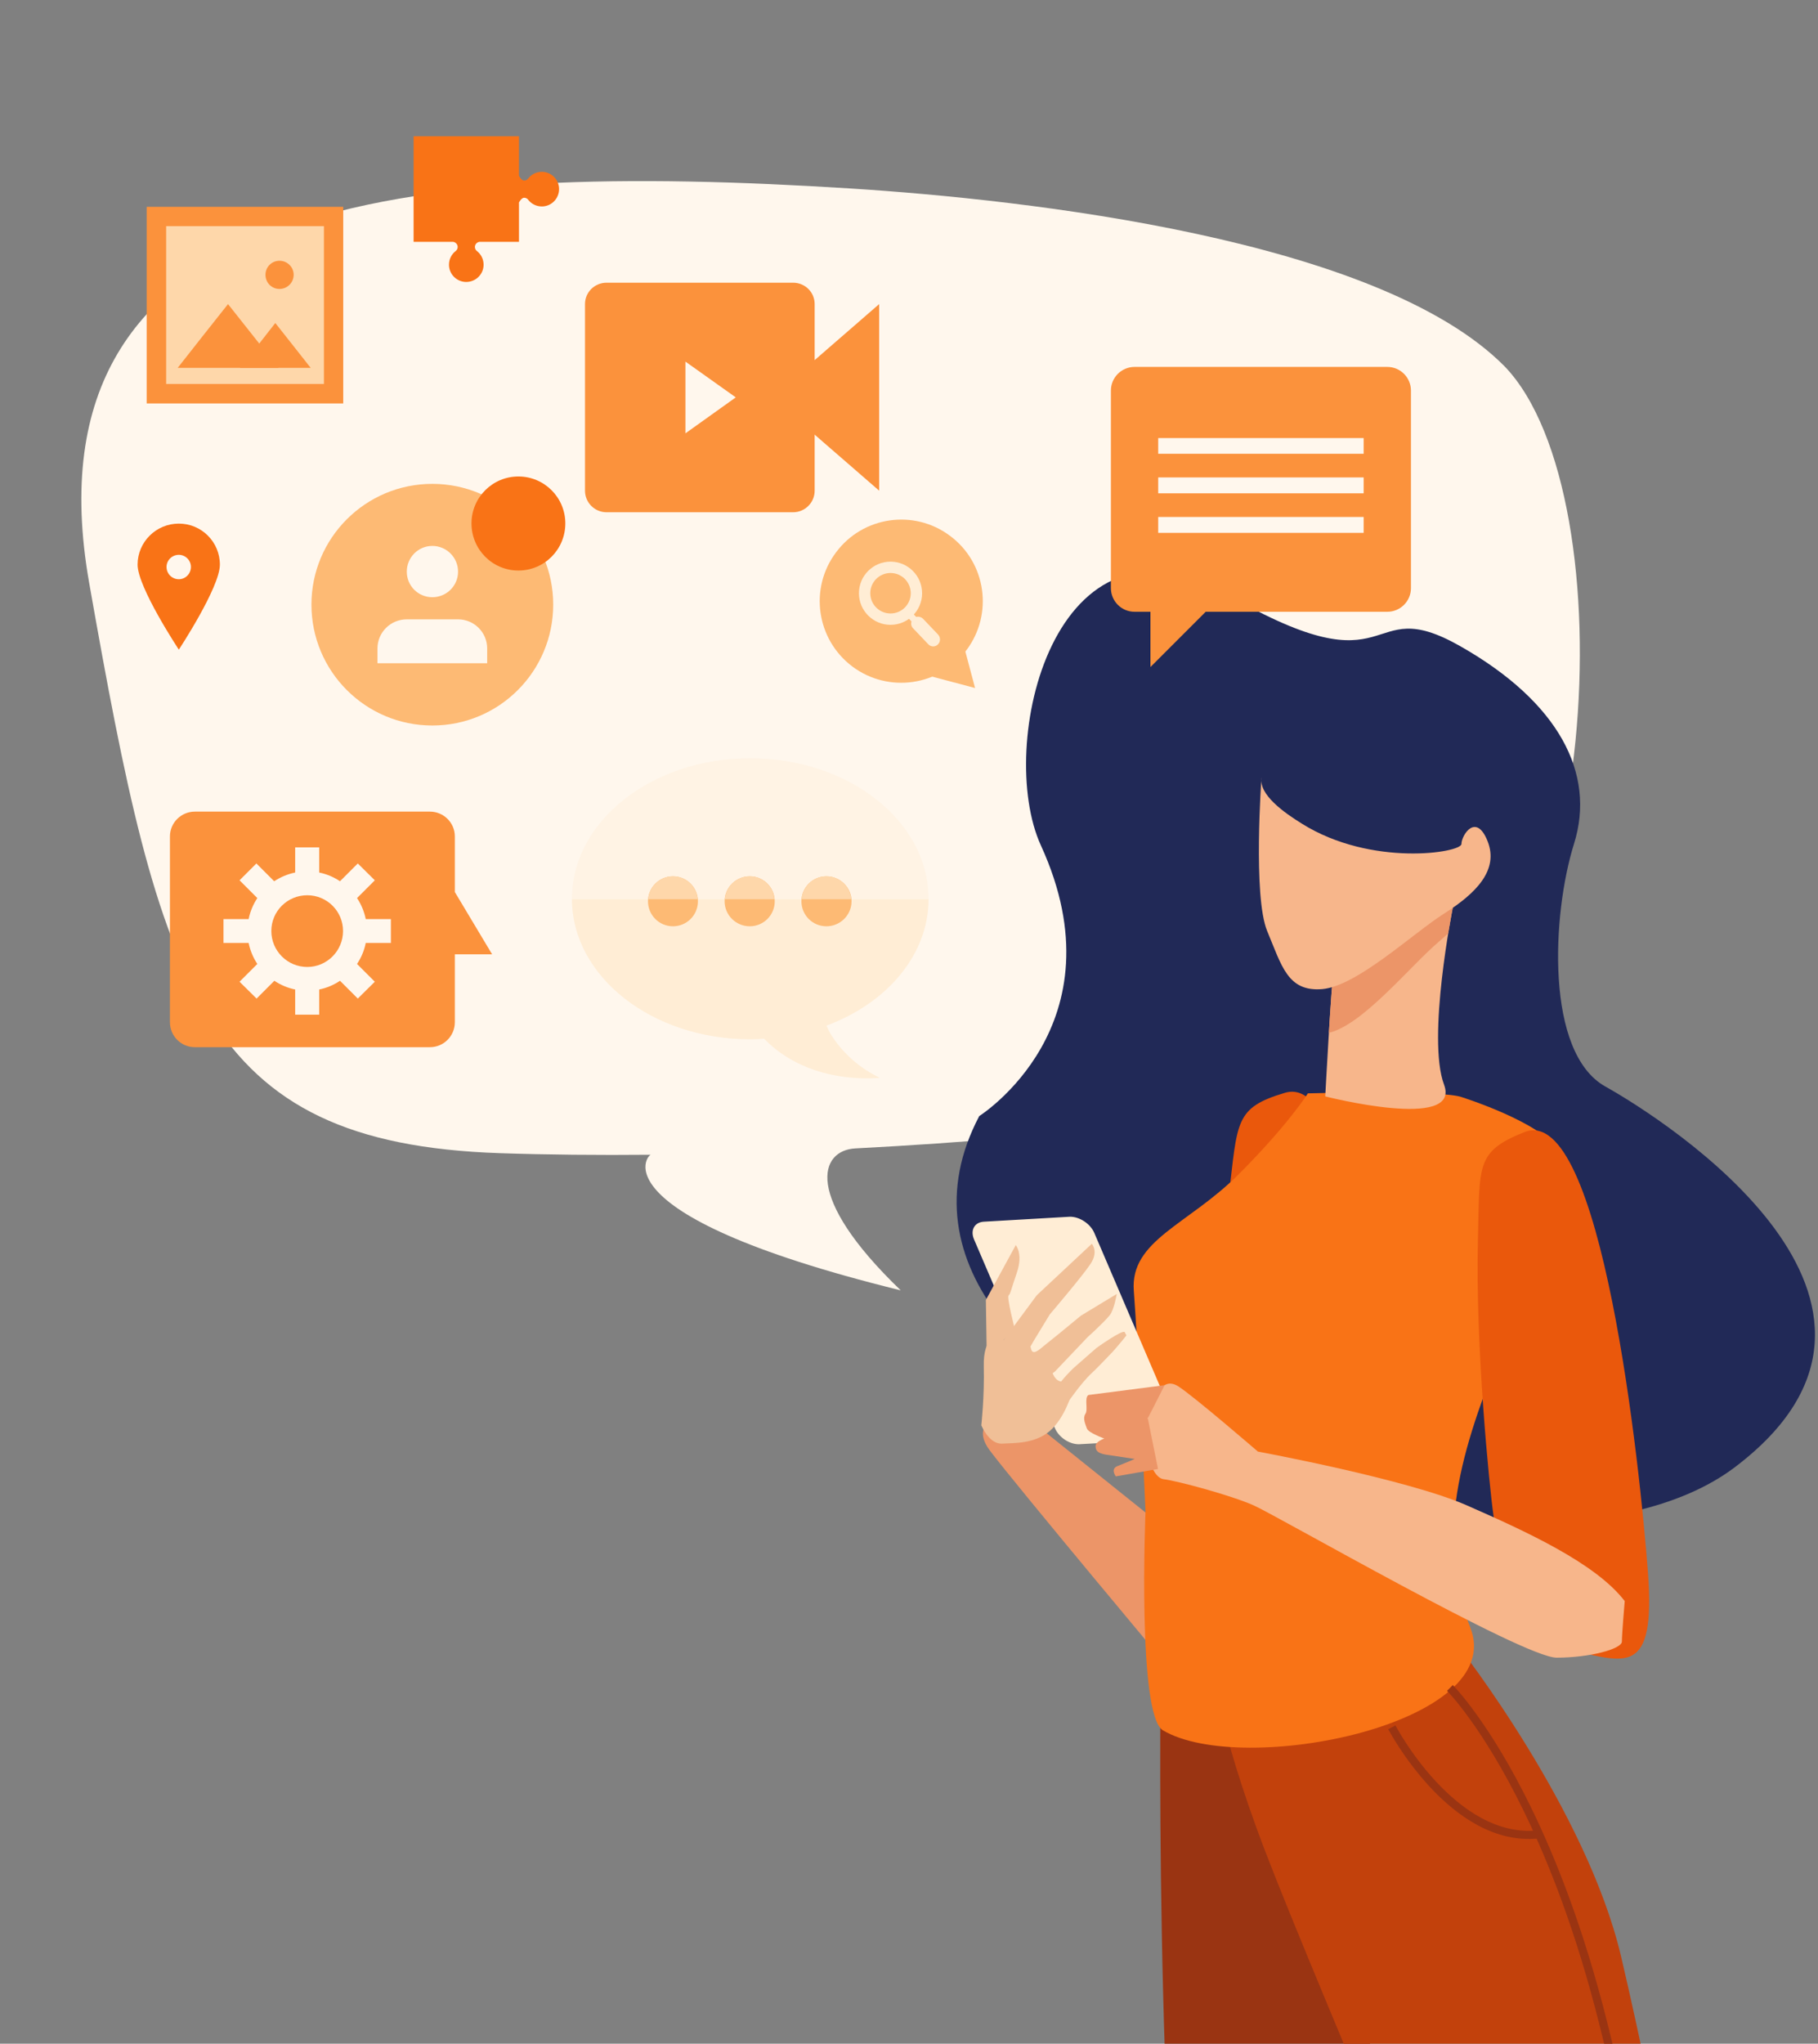 <svg width="961" height="1080" viewBox="0 0 961 1080" fill="none" xmlns="http://www.w3.org/2000/svg">
<rect x="0" y="0" width="961" height="1080" fill="#808080" stroke="none"/>
<g clip-path="url(#clip0_243_237)">
<path d="M47.13 308C10.93 102.6 218.33 85 449.53 99.6C542.33 105.5 728.83 126.2 795.43 193.7C861.03 262 845.53 529.5 747.23 565.1C685.767 587.06 567.599 600.897 452.13 606.886C433.476 607.854 424.13 631.9 476.13 681.9C307.63 640.4 344.63 606.886 344.63 610.229C315.921 610.502 288.746 610.224 264.23 609.4C106.43 604.1 84.73 521.2 47.13 308Z" fill="#FFF7ED"/>
<path d="M624.53 889.4C624.53 889.4 536.53 784.3 523.13 766.4C509.83 748.4 538.03 745.2 538.03 745.2L686.13 863.9C714.03 929.3 624.53 889.4 624.53 889.4Z" fill="#EC9568"/>
<path d="M517.63 589.8C517.63 589.8 593.73 541.8 550.23 446.8C526.13 394.2 557.13 261.4 648.73 314.2C740.33 367.1 720.13 312 771.93 341.5C823.73 370.9 843.73 408.6 832.03 445.9C820.33 483.2 816.73 556.4 848.63 574.2C880.43 592 1031.73 688.5 917.13 775.3C802.53 862.1 435.13 746.5 517.63 589.8V589.8Z" fill="#212957"/>
<path d="M722.73 815.6C721.63 870.9 706.13 861.2 678.23 852.5C650.33 843.7 644.83 791.9 644.13 777.5C643.43 763 642.93 687 649.53 632.2C654.23 592.7 652.53 585.4 679.23 577.5C721.43 565.1 723.73 760.3 722.73 815.6V815.6Z" fill="#EA580C"/>
<path d="M658.63 1673.2C658.63 1673.2 650.43 1436.2 630.03 1282.9C609.53 1129.6 613.63 876.2 613.63 876.2H640.23L730.13 982.5C730.13 982.5 711.73 1293.1 707.63 1317.6C703.53 1342.2 705.63 1372.8 715.83 1421.9C726.03 1470.9 701.53 1667.1 701.53 1667.1L658.63 1673.2Z" fill="#9A3412"/>
<path d="M771.03 870.1C771.03 870.1 838.43 955.9 856.83 1033.6C875.23 1111.2 912.03 1301.3 916.13 1315.6C920.23 1329.9 950.83 1419.8 959.03 1442.3C967.23 1464.8 1016.53 1658.2 1016.53 1658.2L961.03 1667.1C961.03 1667.1 877.33 1462.7 863.03 1415.7C848.63 1368.7 808.43 1311.4 808.43 1311.4C808.43 1311.4 695.43 1047.9 668.83 978.4C642.23 908.9 640.23 876.2 640.23 876.2L771.03 870.1Z" fill="#C2410C"/>
<path d="M773.03 579.9C773.03 579.9 814.93 593.2 823.13 607.5C831.33 621.8 815.93 657.5 795.53 708.6C775.13 759.7 756.73 808.8 777.13 859.9C797.63 911 656.83 939.3 614.73 914.4C601.03 906.3 605.53 798.6 605.53 798.6C605.53 798.6 601.43 708.6 599.33 682.1C597.33 655.5 627.93 647.3 654.53 620.8C681.13 594.2 691.33 577.8 691.33 577.8C691.33 577.8 762.83 575.8 773.03 579.9V579.9Z" fill="#F97316"/>
<path d="M871.13 831.2C875.23 886.4 858.93 878.3 830.33 872.1C801.63 866 791.43 814.9 789.43 800.6C787.33 786.3 779.83 710.7 781.23 655.5C782.23 615.6 779.93 608.6 805.73 598.3C846.63 581.9 867.03 776.1 871.13 831.2V831.2Z" fill="#EA580C"/>
<path d="M557.63 754.7L514.93 655.1C512.73 650.1 515.13 645.8 520.23 645.6L565.33 643C570.43 642.8 576.33 646.6 578.43 651.5L621.13 751.2C623.23 756.1 620.83 760.4 615.83 760.7L570.73 763.2C565.63 763.5 559.73 759.7 557.63 754.7Z" fill="#FFEDD5"/>
<path d="M858.83 846.1C858.83 846.1 857.33 863.7 857.33 867.5C857.33 871.4 840.43 876 822.83 876C805.23 876 674.93 800.9 662.63 795.5C650.43 790.1 622.03 782.5 615.13 781.7C608.23 780.9 602.93 761.8 606.73 749.5C609.23 741.4 611.83 734.3 615.63 732C617.63 730.8 619.93 730.8 622.83 732.6C631.23 738 664.93 767.1 664.93 767.1C664.93 767.1 743.93 781.7 775.33 795.5C806.73 809.3 843.53 826.1 858.83 846.1Z" fill="#F7B68B"/>
<path d="M575.33 737.2L615.63 732L606.73 749.5L612.13 776.3L589.83 780.2C589.83 780.2 586.83 776.3 590.63 774.8C594.43 773.3 599.83 771 599.83 771C599.83 771 589.13 769.4 584.53 768.7C579.93 767.9 579.13 766.4 579.13 764.1C579.13 761.8 583.73 760.2 583.73 760.2C583.73 760.2 575.33 757.2 574.53 754.9C573.73 752.6 572.23 749.5 573.73 747.2C575.33 744.9 573.03 738.8 575.33 737.2V737.2Z" fill="#EC9568"/>
<path d="M767.93 479.7C767.93 479.7 754.13 548.7 763.33 573.2C772.53 597.8 700.53 579.4 700.53 579.4C700.53 579.4 703.53 522.7 705.13 510.4C706.63 498.1 767.93 479.7 767.93 479.7Z" fill="#F7B68B"/>
<path d="M702.43 545.8C703.33 531.1 704.43 516.1 705.13 510.4C706.63 498.1 767.93 479.7 767.93 479.7C767.93 479.7 766.93 485 765.53 493.2C763.996 494.667 762.363 496.133 760.63 497.6C745.43 510.5 720.43 541.6 702.43 545.8Z" fill="#EC9568"/>
<path d="M528.93 710.3L548.03 684.5L577.13 657.3C577.13 657.3 580.93 661.4 576.33 668.1C571.83 674.8 554.93 694.6 554.93 694.6L546.53 708.4L544.93 711.2C544.93 711.2 533.03 723.4 528.93 710.3V710.3Z" fill="#F0BF97"/>
<path d="M544.33 705C544.33 705 544.13 713.8 546.03 714.4C547.93 715.1 550.63 712 554.83 708.8C559.03 705.5 571.33 695.3 571.33 695.3L590.33 683.8C590.33 683.8 588.93 692.2 586.63 695C583.43 699 575.03 706.5 575.03 706.5L557.73 724.7C557.73 724.7 543.83 735.8 542.23 732.8C540.63 729.8 542.03 725.3 539.03 723.6C536.03 721.8 529.03 715.6 544.33 705V705Z" fill="#F0BF97"/>
<path d="M567.53 722.9L579.63 712.3C579.63 712.3 593.63 702.3 594.53 704C595.43 705.7 595.43 705.7 595.43 705.7C595.43 705.7 592.33 709.7 588.13 714.4C586.53 716.1 579.23 723.7 577.33 725.4C570.53 731.7 564.73 741.3 563.53 741.9C562.23 742.6 546.93 742.9 567.53 722.9V722.9Z" fill="#F0BF97"/>
<path d="M521.53 712.5L521.13 687L536.93 658C536.93 658 540.93 662.5 537.53 672.5C534.13 682.4 534.23 683.5 533.13 684.6C532.13 685.7 536.33 702 536.33 702C536.33 702 522.73 717.8 521.53 712.5V712.5Z" fill="#F0BF97"/>
<path d="M553.23 721.1C555.93 721.8 555.83 727.2 559.13 729.4C561.93 731.3 568.73 729.6 567.33 733.9C566.23 737.6 562.63 749.5 554.93 756.2C547.23 762.9 536.33 762.6 529.53 762.9C522.73 763.1 518.73 753.2 518.73 753.2C518.73 753.2 520.43 738.1 520.03 722C519.63 705.8 527.93 705.3 527.93 705.3L541.03 720.3C541.03 720.3 548.33 719.8 553.23 721.1V721.1Z" fill="#F0BF97"/>
<path d="M766.43 892C766.43 892 785.33 910.9 807.33 956C820.83 983.6 835.43 1021 847.63 1069.8C889.73 1238.1 898.23 1301.3 898.23 1301.3C898.23 1301.3 949.03 1442.3 973.33 1538.9C1002.23 1653.4 997.83 1635.4 997.83 1635.4" stroke="#9A3412" stroke-width="4.3"/>
<path d="M735.73 912.8C735.73 912.8 767.83 974.2 813.23 969.4" stroke="#9A3412" stroke-width="4.3"/>
<path d="M688.23 435.3C725.03 458.3 772.53 450.6 772.53 446C772.53 441.4 780.23 429.2 786.33 444.5C792.43 459.8 780.23 472.1 763.33 482.8C746.53 493.5 717.33 521.1 698.93 522.7C680.63 524.2 677.53 510.4 669.83 492C662.23 473.6 666.83 410.8 666.83 410.8C665.23 420 679.03 429.6 688.23 435.3V435.3Z" fill="#F7B68B"/>
<path d="M587.23 206.4C587.23 199.5 592.83 193.9 599.73 193.9H733.33C740.23 193.9 745.83 199.5 745.83 206.4V310.8C745.83 317.7 740.23 323.3 733.33 323.3H637.33L608.13 352.5V323.3H599.73C592.83 323.3 587.23 317.7 587.23 310.8V206.4Z" fill="#FB923C"/>
<path d="M612.23 231.5H720.83V239.8H612.23V231.5Z" fill="#FFF7ED"/>
<path d="M612.23 252.3H720.83V260.7H612.23V252.3Z" fill="#FFF7ED"/>
<path d="M612.23 273.2H720.83V281.6H612.23V273.2Z" fill="#FFF7ED"/>
<path d="M89.83 540.2V442C89.83 434.8 95.73 428.9 103.03 428.9H227.23C234.53 428.9 240.43 434.8 240.43 442V471.4L260.13 504.3H240.43V540.2C240.43 547.5 234.53 553.4 227.23 553.4H103.03C95.73 553.4 89.83 547.5 89.83 540.2Z" fill="#FB923C"/>
<path fill-rule="evenodd" clip-rule="evenodd" d="M206.63 485.7V498.3H193.33C192.53 502.4 190.93 506.1 188.73 509.4L198.13 518.8L189.13 527.7L179.73 518.3C176.43 520.5 172.73 522.1 168.73 522.9V536.2H156.03V522.9C152.03 522.1 148.33 520.5 145.03 518.3L135.63 527.7L126.63 518.8L136.03 509.4C133.83 506.1 132.23 502.3 131.43 498.3H118.13V485.7H131.43C132.23 481.7 133.83 477.9 136.03 474.6L126.63 465.2L135.53 456.3L144.93 465.7C148.33 463.5 152.03 461.9 156.03 461.1V447.8H168.73V461.1C172.73 461.9 176.43 463.5 179.73 465.7L189.13 456.3L198.13 465.2L188.73 474.6C190.93 477.9 192.53 481.7 193.33 485.7H206.63ZM162.43 473.1C151.93 473.1 143.43 481.5 143.43 492C143.43 502.5 151.93 511 162.43 511C172.83 511 181.33 502.5 181.33 492C181.33 481.5 172.83 473.1 162.43 473.1V473.1Z" fill="#FFF7ED"/>
<path d="M515.43 363.6L489.53 356.7L463.53 349.7L482.53 330.8L501.53 311.8L508.53 337.7L515.43 363.6Z" fill="#FDBA74"/>
<path d="M450.53 352.2C431.53 337.9 427.63 310.9 441.93 291.9C456.13 272.8 483.23 268.9 502.23 283.2C521.33 297.4 525.13 324.5 510.93 343.5C496.63 362.6 469.63 366.5 450.53 352.2Z" fill="#FDBA74"/>
<path fill-rule="evenodd" clip-rule="evenodd" d="M487.43 313.5C487.43 322.7 479.93 330.2 470.73 330.2C461.53 330.2 454.03 322.7 454.03 313.5C454.03 304.3 461.53 296.8 470.73 296.8C479.93 296.8 487.43 304.3 487.43 313.5ZM481.43 313.5C481.43 307.6 476.63 302.8 470.73 302.8C464.83 302.8 460.03 307.6 460.03 313.5C460.03 319.4 464.83 324.2 470.73 324.2C476.63 324.2 481.43 319.4 481.43 313.5Z" fill="#FFEDD5"/>
<path d="M493.23 339.7C492.83 339.7 492.33 339.5 492.03 339.1L479.23 325.7C478.53 325 478.63 323.9 479.33 323.2C480.03 322.5 481.13 322.6 481.73 323.3L494.53 336.8C495.23 337.4 495.13 338.6 494.43 339.2C494.13 339.5 493.73 339.7 493.23 339.7V339.7Z" fill="#FFEDD5"/>
<path d="M493.23 341.6C492.33 341.6 491.33 341.2 490.63 340.4L482.63 332C481.23 330.6 481.33 328.3 482.83 326.9C484.23 325.5 486.53 325.6 487.93 327L495.93 335.4C497.23 336.9 497.23 339.2 495.73 340.6C495.03 341.3 494.13 341.6 493.23 341.6Z" fill="#FFEDD5"/>
<path d="M464.73 160.7V259.3L426.83 226.4V193.6L464.73 160.7Z" fill="#FB923C"/>
<path d="M430.63 259.3C430.63 265.6 425.53 270.7 419.23 270.7H320.63C314.33 270.7 309.23 265.6 309.23 259.3V160.7C309.23 154.4 314.33 149.4 320.63 149.4H419.23C425.53 149.4 430.63 154.4 430.63 160.7V259.3Z" fill="#FB923C"/>
<path d="M388.93 210L362.33 229V191.1L388.93 210Z" fill="#FFF7ED"/>
<path d="M292.43 319.5C292.43 354.8 263.83 383.4 228.53 383.4C193.23 383.4 164.63 354.8 164.63 319.5C164.63 284.3 193.23 255.7 228.53 255.7C263.83 255.7 292.43 284.3 292.43 319.5Z" fill="#FDBA74"/>
<path d="M199.53 350.5V342.7C199.53 334.2 206.43 327.3 215.03 327.3H242.13C250.63 327.3 257.53 334.2 257.53 342.7V350.5H199.53Z" fill="#FFF7ED"/>
<path d="M228.53 315.6C221.03 315.6 215.03 309.6 215.03 302.1C215.03 294.6 221.03 288.5 228.53 288.5C236.03 288.5 242.13 294.6 242.13 302.1C242.13 309.6 236.03 315.6 228.53 315.6Z" fill="#FFF7ED"/>
<path d="M298.83 276.6C298.83 290.4 287.73 301.5 274.03 301.5C260.33 301.5 249.23 290.4 249.23 276.6C249.23 262.9 260.33 251.8 274.03 251.8C287.73 251.8 298.83 262.9 298.83 276.6Z" fill="#F97316"/>
<path fill-rule="evenodd" clip-rule="evenodd" d="M94.53 276.7C106.53 276.7 116.23 286.4 116.23 298.4C116.23 310.4 94.53 343.3 94.53 343.3C94.53 343.3 72.73 310.4 72.73 298.4C72.73 286.4 82.53 276.7 94.53 276.7ZM94.53 306.1C98.03 306.1 100.93 303.2 100.93 299.6C100.93 296.1 98.03 293.2 94.53 293.2C90.93 293.2 88.03 296.1 88.03 299.6C88.03 303.2 90.93 306.1 94.53 306.1Z" fill="#F97316"/>
<path d="M77.53 109.3H181.43V213.2H77.53V109.3Z" fill="#FB923C"/>
<path d="M87.83 202.9V119.5H171.23V202.9H87.83Z" fill="#FED7AA"/>
<path d="M147.73 137.8C151.83 137.8 155.23 141.1 155.23 145.2C155.23 149.4 151.83 152.7 147.73 152.7C143.63 152.7 140.33 149.4 140.33 145.2C140.33 141.1 143.63 137.8 147.73 137.8Z" fill="#FB923C"/>
<path d="M133.83 177.5L147.23 194.4H120.53H93.93L107.23 177.5L120.53 160.7L133.83 177.5Z" fill="#FB923C"/>
<path d="M154.93 182.6L164.23 194.4H145.53H126.83L136.23 182.6L145.53 170.7L154.93 182.6Z" fill="#FB923C"/>
<path d="M274.33 72V92.9C274.33 92.9 275.63 95.4 277.03 95.4C277.93 95.4 278.73 95 279.13 94.4C280.83 92.2 283.43 90.8 286.43 90.8C291.43 90.8 295.53 94.9 295.53 99.9C295.53 105 291.43 109.1 286.43 109.1C283.43 109.1 280.83 107.7 279.13 105.5C278.73 104.9 277.93 104.5 277.03 104.5C275.63 104.5 274.33 107 274.33 107V127.8H253.43C252.13 128 251.03 129.1 251.03 130.5C251.03 131.4 251.43 132.1 252.03 132.6C254.23 134.3 255.63 136.9 255.63 139.9C255.63 144.9 251.53 149 246.43 149C241.43 149 237.33 144.9 237.33 139.9C237.33 136.9 238.73 134.3 240.93 132.6C241.53 132.1 241.93 131.4 241.93 130.5C241.93 129.1 240.83 128 239.53 127.8H218.63V72H274.33Z" fill="#F97316"/>
<path d="M396.53 400.7C448.63 400.7 490.83 433.9 490.83 475C490.83 504.6 468.73 530.1 436.83 542C437.53 543.3 438.03 544.6 438.73 545.9C445.03 556.3 454.13 564.3 465.03 569.6C440.93 571.3 418.63 564.1 403.93 548.9C401.53 549.1 399.03 549.2 396.53 549.2C344.53 549.2 302.33 516 302.33 475C302.33 433.9 344.53 400.7 396.53 400.7V400.7Z" fill="#FFF3E4"/>
<path d="M490.83 475.2C490.73 504.8 468.63 530.2 436.83 542C437.53 543.3 438.03 544.6 438.73 545.9C445.03 556.3 454.13 564.3 465.03 569.6C440.93 571.3 418.63 564.1 403.93 548.9C401.53 549.1 399.03 549.2 396.53 549.2C344.63 549.2 302.53 516.1 302.33 475.2H490.83Z" fill="#FFEDD5"/>
<path d="M436.83 463.1C444.13 463.1 450.13 469 450.13 476.3C450.13 483.6 444.13 489.5 436.83 489.5C429.53 489.5 423.63 483.6 423.63 476.3C423.63 469 429.53 463.1 436.83 463.1Z" fill="#FDBA74"/>
<path d="M396.33 463.1C403.63 463.1 409.53 469 409.53 476.3C409.53 483.6 403.63 489.5 396.33 489.5C389.03 489.5 383.03 483.6 383.03 476.3C383.03 469 389.03 463.1 396.33 463.1Z" fill="#FDBA74"/>
<path d="M355.73 463.1C363.03 463.1 368.93 469 368.93 476.3C368.93 483.6 363.03 489.5 355.73 489.5C348.43 489.5 342.53 483.6 342.53 476.3C342.53 469 348.43 463.1 355.73 463.1Z" fill="#FDBA74"/>
<path d="M449.93 475.2H423.73C424.33 468.4 429.93 463.1 436.83 463.1C443.73 463.1 449.43 468.4 449.93 475.2Z" fill="#FED7AA"/>
<path d="M409.43 475.2H383.13C383.73 468.4 389.33 463.1 396.33 463.1C403.23 463.1 408.83 468.4 409.43 475.2Z" fill="#FED7AA"/>
<path d="M368.83 475.2H342.63C343.23 468.4 348.83 463.1 355.73 463.1C362.63 463.1 368.23 468.4 368.83 475.2V475.2Z" fill="#FED7AA"/>
</g>
<defs>
<clipPath id="clip0_243_237">
<rect width="961" height="1080" fill="white"/>
</clipPath>
</defs>
</svg>
